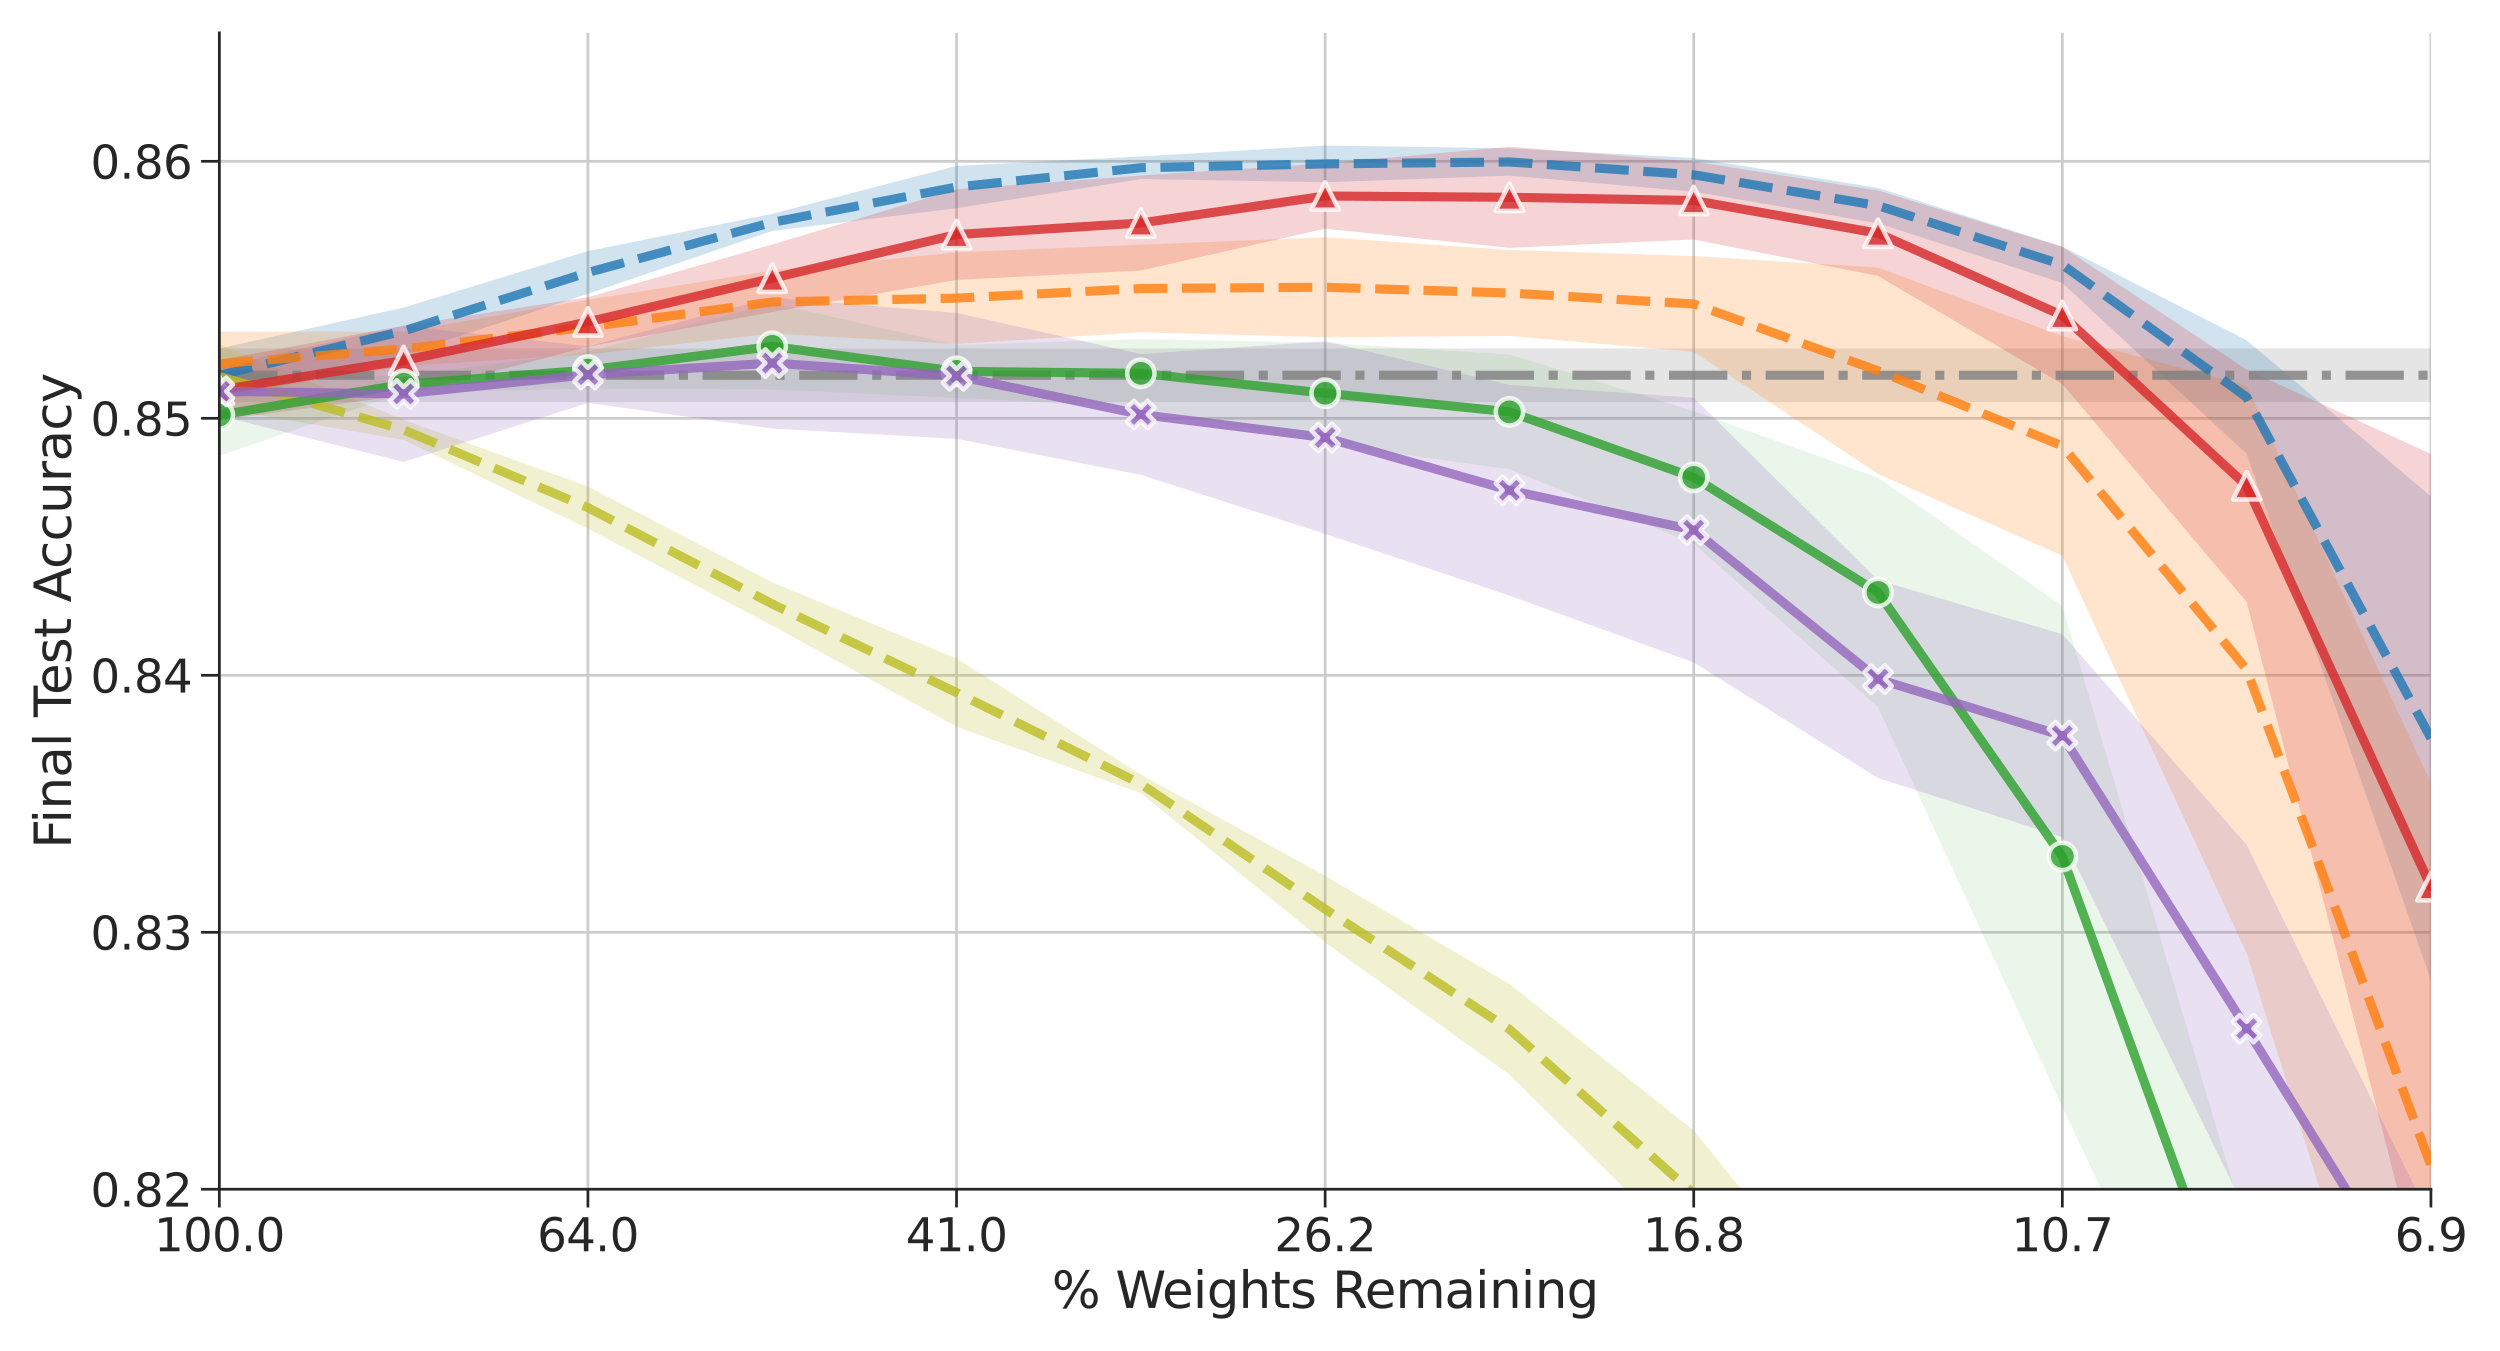 <?xml version="1.0" encoding="utf-8" standalone="no"?>
<!DOCTYPE svg PUBLIC "-//W3C//DTD SVG 1.1//EN"
  "http://www.w3.org/Graphics/SVG/1.1/DTD/svg11.dtd">
<svg xmlns:xlink="http://www.w3.org/1999/xlink" width="548.4pt" height="296.4pt" viewBox="0 0 548.4 296.4" xmlns="http://www.w3.org/2000/svg" version="1.1">
 <defs>
  <style type="text/css">*{stroke-linejoin: round; stroke-linecap: butt}</style>
 </defs>
 <g id="figure_1">
  <g id="patch_1">
   <path d="M 0 296.4 
L 548.4 296.4 
L 548.4 0 
L 0 0 
z
" style="fill: #ffffff"/>
  </g>
  <g id="axes_1">
   <g id="patch_2">
    <path d="M 48.112 260.875 
L 533.248 260.875 
L 533.248 7.2 
L 48.112 7.2 
z
" style="fill: #ffffff"/>
   </g>
   <g id="matplotlib.axis_1">
    <g id="xtick_1">
     <g id="line2d_1">
      <path d="M 48.112 260.875 
L 48.112 7.2 
" clip-path="url(#pc4b1ae5de1)" style="fill: none; stroke: #cccccc; stroke-width: 0.6; stroke-linecap: round"/>
     </g>
     <g id="line2d_2">
      <defs>
       <path id="m9a91fae7d4" d="M 0 0 
L 0 4 
" style="stroke: #262626; stroke-width: 0.6"/>
      </defs>
      <g>
       <use xlink:href="#m9a91fae7d4" x="48.112" y="260.875" style="fill: #262626; stroke: #262626; stroke-width: 0.6"/>
      </g>
     </g>
     <g id="text_1">
      <!-- 100.0 -->
      <g style="fill: #262626" transform="translate(33.797 274.474)scale(0.1 -0.1)">
       <defs>
        <path id="DejaVuSans-31" d="M 794 531 
L 1825 531 
L 1825 4091 
L 703 3866 
L 703 4441 
L 1819 4666 
L 2450 4666 
L 2450 531 
L 3481 531 
L 3481 0 
L 794 0 
L 794 531 
z
" transform="scale(0.016)"/>
        <path id="DejaVuSans-30" d="M 2034 4250 
Q 1547 4250 1301 3770 
Q 1056 3291 1056 2328 
Q 1056 1369 1301 889 
Q 1547 409 2034 409 
Q 2525 409 2770 889 
Q 3016 1369 3016 2328 
Q 3016 3291 2770 3770 
Q 2525 4250 2034 4250 
z
M 2034 4750 
Q 2819 4750 3233 4129 
Q 3647 3509 3647 2328 
Q 3647 1150 3233 529 
Q 2819 -91 2034 -91 
Q 1250 -91 836 529 
Q 422 1150 422 2328 
Q 422 3509 836 4129 
Q 1250 4750 2034 4750 
z
" transform="scale(0.016)"/>
        <path id="DejaVuSans-2e" d="M 684 794 
L 1344 794 
L 1344 0 
L 684 0 
L 684 794 
z
" transform="scale(0.016)"/>
       </defs>
       <use xlink:href="#DejaVuSans-31"/>
       <use xlink:href="#DejaVuSans-30" x="63.623"/>
       <use xlink:href="#DejaVuSans-30" x="127.246"/>
       <use xlink:href="#DejaVuSans-2e" x="190.869"/>
       <use xlink:href="#DejaVuSans-30" x="222.656"/>
      </g>
     </g>
    </g>
    <g id="xtick_2">
     <g id="line2d_3">
      <path d="M 128.968 260.875 
L 128.968 7.2 
" clip-path="url(#pc4b1ae5de1)" style="fill: none; stroke: #cccccc; stroke-width: 0.6; stroke-linecap: round"/>
     </g>
     <g id="line2d_4">
      <g>
       <use xlink:href="#m9a91fae7d4" x="128.968" y="260.875" style="fill: #262626; stroke: #262626; stroke-width: 0.6"/>
      </g>
     </g>
     <g id="text_2">
      <!-- 64.0 -->
      <g style="fill: #262626" transform="translate(117.835 274.474)scale(0.1 -0.1)">
       <defs>
        <path id="DejaVuSans-36" d="M 2113 2584 
Q 1688 2584 1439 2293 
Q 1191 2003 1191 1497 
Q 1191 994 1439 701 
Q 1688 409 2113 409 
Q 2538 409 2786 701 
Q 3034 994 3034 1497 
Q 3034 2003 2786 2293 
Q 2538 2584 2113 2584 
z
M 3366 4563 
L 3366 3988 
Q 3128 4100 2886 4159 
Q 2644 4219 2406 4219 
Q 1781 4219 1451 3797 
Q 1122 3375 1075 2522 
Q 1259 2794 1537 2939 
Q 1816 3084 2150 3084 
Q 2853 3084 3261 2657 
Q 3669 2231 3669 1497 
Q 3669 778 3244 343 
Q 2819 -91 2113 -91 
Q 1303 -91 875 529 
Q 447 1150 447 2328 
Q 447 3434 972 4092 
Q 1497 4750 2381 4750 
Q 2619 4750 2861 4703 
Q 3103 4656 3366 4563 
z
" transform="scale(0.016)"/>
        <path id="DejaVuSans-34" d="M 2419 4116 
L 825 1625 
L 2419 1625 
L 2419 4116 
z
M 2253 4666 
L 3047 4666 
L 3047 1625 
L 3713 1625 
L 3713 1100 
L 3047 1100 
L 3047 0 
L 2419 0 
L 2419 1100 
L 313 1100 
L 313 1709 
L 2253 4666 
z
" transform="scale(0.016)"/>
       </defs>
       <use xlink:href="#DejaVuSans-36"/>
       <use xlink:href="#DejaVuSans-34" x="63.623"/>
       <use xlink:href="#DejaVuSans-2e" x="127.246"/>
       <use xlink:href="#DejaVuSans-30" x="159.033"/>
      </g>
     </g>
    </g>
    <g id="xtick_3">
     <g id="line2d_5">
      <path d="M 209.824 260.875 
L 209.824 7.2 
" clip-path="url(#pc4b1ae5de1)" style="fill: none; stroke: #cccccc; stroke-width: 0.6; stroke-linecap: round"/>
     </g>
     <g id="line2d_6">
      <g>
       <use xlink:href="#m9a91fae7d4" x="209.824" y="260.875" style="fill: #262626; stroke: #262626; stroke-width: 0.6"/>
      </g>
     </g>
     <g id="text_3">
      <!-- 41.0 -->
      <g style="fill: #262626" transform="translate(198.691 274.474)scale(0.1 -0.1)">
       <use xlink:href="#DejaVuSans-34"/>
       <use xlink:href="#DejaVuSans-31" x="63.623"/>
       <use xlink:href="#DejaVuSans-2e" x="127.246"/>
       <use xlink:href="#DejaVuSans-30" x="159.033"/>
      </g>
     </g>
    </g>
    <g id="xtick_4">
     <g id="line2d_7">
      <path d="M 290.68 260.875 
L 290.68 7.2 
" clip-path="url(#pc4b1ae5de1)" style="fill: none; stroke: #cccccc; stroke-width: 0.6; stroke-linecap: round"/>
     </g>
     <g id="line2d_8">
      <g>
       <use xlink:href="#m9a91fae7d4" x="290.68" y="260.875" style="fill: #262626; stroke: #262626; stroke-width: 0.6"/>
      </g>
     </g>
     <g id="text_4">
      <!-- 26.2 -->
      <g style="fill: #262626" transform="translate(279.547 274.474)scale(0.1 -0.1)">
       <defs>
        <path id="DejaVuSans-32" d="M 1228 531 
L 3431 531 
L 3431 0 
L 469 0 
L 469 531 
Q 828 903 1448 1529 
Q 2069 2156 2228 2338 
Q 2531 2678 2651 2914 
Q 2772 3150 2772 3378 
Q 2772 3750 2511 3984 
Q 2250 4219 1831 4219 
Q 1534 4219 1204 4116 
Q 875 4013 500 3803 
L 500 4441 
Q 881 4594 1212 4672 
Q 1544 4750 1819 4750 
Q 2544 4750 2975 4387 
Q 3406 4025 3406 3419 
Q 3406 3131 3298 2873 
Q 3191 2616 2906 2266 
Q 2828 2175 2409 1742 
Q 1991 1309 1228 531 
z
" transform="scale(0.016)"/>
       </defs>
       <use xlink:href="#DejaVuSans-32"/>
       <use xlink:href="#DejaVuSans-36" x="63.623"/>
       <use xlink:href="#DejaVuSans-2e" x="127.246"/>
       <use xlink:href="#DejaVuSans-32" x="159.033"/>
      </g>
     </g>
    </g>
    <g id="xtick_5">
     <g id="line2d_9">
      <path d="M 371.536 260.875 
L 371.536 7.2 
" clip-path="url(#pc4b1ae5de1)" style="fill: none; stroke: #cccccc; stroke-width: 0.6; stroke-linecap: round"/>
     </g>
     <g id="line2d_10">
      <g>
       <use xlink:href="#m9a91fae7d4" x="371.536" y="260.875" style="fill: #262626; stroke: #262626; stroke-width: 0.6"/>
      </g>
     </g>
     <g id="text_5">
      <!-- 16.8 -->
      <g style="fill: #262626" transform="translate(360.403 274.474)scale(0.1 -0.1)">
       <defs>
        <path id="DejaVuSans-38" d="M 2034 2216 
Q 1584 2216 1326 1975 
Q 1069 1734 1069 1313 
Q 1069 891 1326 650 
Q 1584 409 2034 409 
Q 2484 409 2743 651 
Q 3003 894 3003 1313 
Q 3003 1734 2745 1975 
Q 2488 2216 2034 2216 
z
M 1403 2484 
Q 997 2584 770 2862 
Q 544 3141 544 3541 
Q 544 4100 942 4425 
Q 1341 4750 2034 4750 
Q 2731 4750 3128 4425 
Q 3525 4100 3525 3541 
Q 3525 3141 3298 2862 
Q 3072 2584 2669 2484 
Q 3125 2378 3379 2068 
Q 3634 1759 3634 1313 
Q 3634 634 3220 271 
Q 2806 -91 2034 -91 
Q 1263 -91 848 271 
Q 434 634 434 1313 
Q 434 1759 690 2068 
Q 947 2378 1403 2484 
z
M 1172 3481 
Q 1172 3119 1398 2916 
Q 1625 2713 2034 2713 
Q 2441 2713 2670 2916 
Q 2900 3119 2900 3481 
Q 2900 3844 2670 4047 
Q 2441 4250 2034 4250 
Q 1625 4250 1398 4047 
Q 1172 3844 1172 3481 
z
" transform="scale(0.016)"/>
       </defs>
       <use xlink:href="#DejaVuSans-31"/>
       <use xlink:href="#DejaVuSans-36" x="63.623"/>
       <use xlink:href="#DejaVuSans-2e" x="127.246"/>
       <use xlink:href="#DejaVuSans-38" x="159.033"/>
      </g>
     </g>
    </g>
    <g id="xtick_6">
     <g id="line2d_11">
      <path d="M 452.392 260.875 
L 452.392 7.2 
" clip-path="url(#pc4b1ae5de1)" style="fill: none; stroke: #cccccc; stroke-width: 0.6; stroke-linecap: round"/>
     </g>
     <g id="line2d_12">
      <g>
       <use xlink:href="#m9a91fae7d4" x="452.392" y="260.875" style="fill: #262626; stroke: #262626; stroke-width: 0.6"/>
      </g>
     </g>
     <g id="text_6">
      <!-- 10.7 -->
      <g style="fill: #262626" transform="translate(441.259 274.474)scale(0.1 -0.1)">
       <defs>
        <path id="DejaVuSans-37" d="M 525 4666 
L 3525 4666 
L 3525 4397 
L 1831 0 
L 1172 0 
L 2766 4134 
L 525 4134 
L 525 4666 
z
" transform="scale(0.016)"/>
       </defs>
       <use xlink:href="#DejaVuSans-31"/>
       <use xlink:href="#DejaVuSans-30" x="63.623"/>
       <use xlink:href="#DejaVuSans-2e" x="127.246"/>
       <use xlink:href="#DejaVuSans-37" x="159.033"/>
      </g>
     </g>
    </g>
    <g id="xtick_7">
     <g id="line2d_13">
      <path d="M 533.248 260.875 
L 533.248 7.2 
" clip-path="url(#pc4b1ae5de1)" style="fill: none; stroke: #cccccc; stroke-width: 0.6; stroke-linecap: round"/>
     </g>
     <g id="line2d_14">
      <g>
       <use xlink:href="#m9a91fae7d4" x="533.248" y="260.875" style="fill: #262626; stroke: #262626; stroke-width: 0.6"/>
      </g>
     </g>
     <g id="text_7">
      <!-- 6.9 -->
      <g style="fill: #262626" transform="translate(525.296 274.474)scale(0.1 -0.1)">
       <defs>
        <path id="DejaVuSans-39" d="M 703 97 
L 703 672 
Q 941 559 1184 500 
Q 1428 441 1663 441 
Q 2288 441 2617 861 
Q 2947 1281 2994 2138 
Q 2813 1869 2534 1725 
Q 2256 1581 1919 1581 
Q 1219 1581 811 2004 
Q 403 2428 403 3163 
Q 403 3881 828 4315 
Q 1253 4750 1959 4750 
Q 2769 4750 3195 4129 
Q 3622 3509 3622 2328 
Q 3622 1225 3098 567 
Q 2575 -91 1691 -91 
Q 1453 -91 1209 -44 
Q 966 3 703 97 
z
M 1959 2075 
Q 2384 2075 2632 2365 
Q 2881 2656 2881 3163 
Q 2881 3666 2632 3958 
Q 2384 4250 1959 4250 
Q 1534 4250 1286 3958 
Q 1038 3666 1038 3163 
Q 1038 2656 1286 2365 
Q 1534 2075 1959 2075 
z
" transform="scale(0.016)"/>
       </defs>
       <use xlink:href="#DejaVuSans-36"/>
       <use xlink:href="#DejaVuSans-2e" x="63.623"/>
       <use xlink:href="#DejaVuSans-39" x="95.41"/>
      </g>
     </g>
    </g>
    <g id="text_8">
     <!-- % Weights Remaining -->
     <g style="fill: #262626" transform="translate(230.727 286.912)scale(0.11 -0.11)">
      <defs>
       <path id="DejaVuSans-25" d="M 4653 2053 
Q 4381 2053 4226 1822 
Q 4072 1591 4072 1178 
Q 4072 772 4226 539 
Q 4381 306 4653 306 
Q 4919 306 5073 539 
Q 5228 772 5228 1178 
Q 5228 1588 5073 1820 
Q 4919 2053 4653 2053 
z
M 4653 2450 
Q 5147 2450 5437 2106 
Q 5728 1763 5728 1178 
Q 5728 594 5436 251 
Q 5144 -91 4653 -91 
Q 4153 -91 3862 251 
Q 3572 594 3572 1178 
Q 3572 1766 3864 2108 
Q 4156 2450 4653 2450 
z
M 1428 4353 
Q 1159 4353 1004 4120 
Q 850 3888 850 3481 
Q 850 3069 1003 2837 
Q 1156 2606 1428 2606 
Q 1700 2606 1854 2837 
Q 2009 3069 2009 3481 
Q 2009 3884 1853 4118 
Q 1697 4353 1428 4353 
z
M 4250 4750 
L 4750 4750 
L 1831 -91 
L 1331 -91 
L 4250 4750 
z
M 1428 4750 
Q 1922 4750 2215 4408 
Q 2509 4066 2509 3481 
Q 2509 2891 2217 2550 
Q 1925 2209 1428 2209 
Q 931 2209 642 2551 
Q 353 2894 353 3481 
Q 353 4063 643 4406 
Q 934 4750 1428 4750 
z
" transform="scale(0.016)"/>
       <path id="DejaVuSans-20" transform="scale(0.016)"/>
       <path id="DejaVuSans-57" d="M 213 4666 
L 850 4666 
L 1831 722 
L 2809 4666 
L 3519 4666 
L 4500 722 
L 5478 4666 
L 6119 4666 
L 4947 0 
L 4153 0 
L 3169 4050 
L 2175 0 
L 1381 0 
L 213 4666 
z
" transform="scale(0.016)"/>
       <path id="DejaVuSans-65" d="M 3597 1894 
L 3597 1613 
L 953 1613 
Q 991 1019 1311 708 
Q 1631 397 2203 397 
Q 2534 397 2845 478 
Q 3156 559 3463 722 
L 3463 178 
Q 3153 47 2828 -22 
Q 2503 -91 2169 -91 
Q 1331 -91 842 396 
Q 353 884 353 1716 
Q 353 2575 817 3079 
Q 1281 3584 2069 3584 
Q 2775 3584 3186 3129 
Q 3597 2675 3597 1894 
z
M 3022 2063 
Q 3016 2534 2758 2815 
Q 2500 3097 2075 3097 
Q 1594 3097 1305 2825 
Q 1016 2553 972 2059 
L 3022 2063 
z
" transform="scale(0.016)"/>
       <path id="DejaVuSans-69" d="M 603 3500 
L 1178 3500 
L 1178 0 
L 603 0 
L 603 3500 
z
M 603 4863 
L 1178 4863 
L 1178 4134 
L 603 4134 
L 603 4863 
z
" transform="scale(0.016)"/>
       <path id="DejaVuSans-67" d="M 2906 1791 
Q 2906 2416 2648 2759 
Q 2391 3103 1925 3103 
Q 1463 3103 1205 2759 
Q 947 2416 947 1791 
Q 947 1169 1205 825 
Q 1463 481 1925 481 
Q 2391 481 2648 825 
Q 2906 1169 2906 1791 
z
M 3481 434 
Q 3481 -459 3084 -895 
Q 2688 -1331 1869 -1331 
Q 1566 -1331 1297 -1286 
Q 1028 -1241 775 -1147 
L 775 -588 
Q 1028 -725 1275 -790 
Q 1522 -856 1778 -856 
Q 2344 -856 2625 -561 
Q 2906 -266 2906 331 
L 2906 616 
Q 2728 306 2450 153 
Q 2172 0 1784 0 
Q 1141 0 747 490 
Q 353 981 353 1791 
Q 353 2603 747 3093 
Q 1141 3584 1784 3584 
Q 2172 3584 2450 3431 
Q 2728 3278 2906 2969 
L 2906 3500 
L 3481 3500 
L 3481 434 
z
" transform="scale(0.016)"/>
       <path id="DejaVuSans-68" d="M 3513 2113 
L 3513 0 
L 2938 0 
L 2938 2094 
Q 2938 2591 2744 2837 
Q 2550 3084 2163 3084 
Q 1697 3084 1428 2787 
Q 1159 2491 1159 1978 
L 1159 0 
L 581 0 
L 581 4863 
L 1159 4863 
L 1159 2956 
Q 1366 3272 1645 3428 
Q 1925 3584 2291 3584 
Q 2894 3584 3203 3211 
Q 3513 2838 3513 2113 
z
" transform="scale(0.016)"/>
       <path id="DejaVuSans-74" d="M 1172 4494 
L 1172 3500 
L 2356 3500 
L 2356 3053 
L 1172 3053 
L 1172 1153 
Q 1172 725 1289 603 
Q 1406 481 1766 481 
L 2356 481 
L 2356 0 
L 1766 0 
Q 1100 0 847 248 
Q 594 497 594 1153 
L 594 3053 
L 172 3053 
L 172 3500 
L 594 3500 
L 594 4494 
L 1172 4494 
z
" transform="scale(0.016)"/>
       <path id="DejaVuSans-73" d="M 2834 3397 
L 2834 2853 
Q 2591 2978 2328 3040 
Q 2066 3103 1784 3103 
Q 1356 3103 1142 2972 
Q 928 2841 928 2578 
Q 928 2378 1081 2264 
Q 1234 2150 1697 2047 
L 1894 2003 
Q 2506 1872 2764 1633 
Q 3022 1394 3022 966 
Q 3022 478 2636 193 
Q 2250 -91 1575 -91 
Q 1294 -91 989 -36 
Q 684 19 347 128 
L 347 722 
Q 666 556 975 473 
Q 1284 391 1588 391 
Q 1994 391 2212 530 
Q 2431 669 2431 922 
Q 2431 1156 2273 1281 
Q 2116 1406 1581 1522 
L 1381 1569 
Q 847 1681 609 1914 
Q 372 2147 372 2553 
Q 372 3047 722 3315 
Q 1072 3584 1716 3584 
Q 2034 3584 2315 3537 
Q 2597 3491 2834 3397 
z
" transform="scale(0.016)"/>
       <path id="DejaVuSans-52" d="M 2841 2188 
Q 3044 2119 3236 1894 
Q 3428 1669 3622 1275 
L 4263 0 
L 3584 0 
L 2988 1197 
Q 2756 1666 2539 1819 
Q 2322 1972 1947 1972 
L 1259 1972 
L 1259 0 
L 628 0 
L 628 4666 
L 2053 4666 
Q 2853 4666 3247 4331 
Q 3641 3997 3641 3322 
Q 3641 2881 3436 2590 
Q 3231 2300 2841 2188 
z
M 1259 4147 
L 1259 2491 
L 2053 2491 
Q 2509 2491 2742 2702 
Q 2975 2913 2975 3322 
Q 2975 3731 2742 3939 
Q 2509 4147 2053 4147 
L 1259 4147 
z
" transform="scale(0.016)"/>
       <path id="DejaVuSans-6d" d="M 3328 2828 
Q 3544 3216 3844 3400 
Q 4144 3584 4550 3584 
Q 5097 3584 5394 3201 
Q 5691 2819 5691 2113 
L 5691 0 
L 5113 0 
L 5113 2094 
Q 5113 2597 4934 2840 
Q 4756 3084 4391 3084 
Q 3944 3084 3684 2787 
Q 3425 2491 3425 1978 
L 3425 0 
L 2847 0 
L 2847 2094 
Q 2847 2600 2669 2842 
Q 2491 3084 2119 3084 
Q 1678 3084 1418 2786 
Q 1159 2488 1159 1978 
L 1159 0 
L 581 0 
L 581 3500 
L 1159 3500 
L 1159 2956 
Q 1356 3278 1631 3431 
Q 1906 3584 2284 3584 
Q 2666 3584 2933 3390 
Q 3200 3197 3328 2828 
z
" transform="scale(0.016)"/>
       <path id="DejaVuSans-61" d="M 2194 1759 
Q 1497 1759 1228 1600 
Q 959 1441 959 1056 
Q 959 750 1161 570 
Q 1363 391 1709 391 
Q 2188 391 2477 730 
Q 2766 1069 2766 1631 
L 2766 1759 
L 2194 1759 
z
M 3341 1997 
L 3341 0 
L 2766 0 
L 2766 531 
Q 2569 213 2275 61 
Q 1981 -91 1556 -91 
Q 1019 -91 701 211 
Q 384 513 384 1019 
Q 384 1609 779 1909 
Q 1175 2209 1959 2209 
L 2766 2209 
L 2766 2266 
Q 2766 2663 2505 2880 
Q 2244 3097 1772 3097 
Q 1472 3097 1187 3025 
Q 903 2953 641 2809 
L 641 3341 
Q 956 3463 1253 3523 
Q 1550 3584 1831 3584 
Q 2591 3584 2966 3190 
Q 3341 2797 3341 1997 
z
" transform="scale(0.016)"/>
       <path id="DejaVuSans-6e" d="M 3513 2113 
L 3513 0 
L 2938 0 
L 2938 2094 
Q 2938 2591 2744 2837 
Q 2550 3084 2163 3084 
Q 1697 3084 1428 2787 
Q 1159 2491 1159 1978 
L 1159 0 
L 581 0 
L 581 3500 
L 1159 3500 
L 1159 2956 
Q 1366 3272 1645 3428 
Q 1925 3584 2291 3584 
Q 2894 3584 3203 3211 
Q 3513 2838 3513 2113 
z
" transform="scale(0.016)"/>
      </defs>
      <use xlink:href="#DejaVuSans-25"/>
      <use xlink:href="#DejaVuSans-20" x="95.02"/>
      <use xlink:href="#DejaVuSans-57" x="126.807"/>
      <use xlink:href="#DejaVuSans-65" x="219.809"/>
      <use xlink:href="#DejaVuSans-69" x="281.332"/>
      <use xlink:href="#DejaVuSans-67" x="309.115"/>
      <use xlink:href="#DejaVuSans-68" x="372.592"/>
      <use xlink:href="#DejaVuSans-74" x="435.971"/>
      <use xlink:href="#DejaVuSans-73" x="475.18"/>
      <use xlink:href="#DejaVuSans-20" x="527.279"/>
      <use xlink:href="#DejaVuSans-52" x="559.066"/>
      <use xlink:href="#DejaVuSans-65" x="624.049"/>
      <use xlink:href="#DejaVuSans-6d" x="685.572"/>
      <use xlink:href="#DejaVuSans-61" x="782.984"/>
      <use xlink:href="#DejaVuSans-69" x="844.264"/>
      <use xlink:href="#DejaVuSans-6e" x="872.047"/>
      <use xlink:href="#DejaVuSans-69" x="935.426"/>
      <use xlink:href="#DejaVuSans-6e" x="963.209"/>
      <use xlink:href="#DejaVuSans-67" x="1026.588"/>
     </g>
    </g>
   </g>
   <g id="matplotlib.axis_2">
    <g id="ytick_1">
     <g id="line2d_15">
      <path d="M 48.112 260.875 
L 533.248 260.875 
" clip-path="url(#pc4b1ae5de1)" style="fill: none; stroke: #cccccc; stroke-width: 0.6; stroke-linecap: round"/>
     </g>
     <g id="line2d_16">
      <defs>
       <path id="mbbe2585088" d="M 0 0 
L -4 0 
" style="stroke: #262626; stroke-width: 0.6"/>
      </defs>
      <g>
       <use xlink:href="#mbbe2585088" x="48.112" y="260.875" style="fill: #262626; stroke: #262626; stroke-width: 0.6"/>
      </g>
     </g>
     <g id="text_9">
      <!-- 0.82 -->
      <g style="fill: #262626" transform="translate(19.846 264.675)scale(0.1 -0.1)">
       <use xlink:href="#DejaVuSans-30"/>
       <use xlink:href="#DejaVuSans-2e" x="63.623"/>
       <use xlink:href="#DejaVuSans-38" x="95.41"/>
       <use xlink:href="#DejaVuSans-32" x="159.033"/>
      </g>
     </g>
    </g>
    <g id="ytick_2">
     <g id="line2d_17">
      <path d="M 48.112 204.503 
L 533.248 204.503 
" clip-path="url(#pc4b1ae5de1)" style="fill: none; stroke: #cccccc; stroke-width: 0.6; stroke-linecap: round"/>
     </g>
     <g id="line2d_18">
      <g>
       <use xlink:href="#mbbe2585088" x="48.112" y="204.503" style="fill: #262626; stroke: #262626; stroke-width: 0.6"/>
      </g>
     </g>
     <g id="text_10">
      <!-- 0.83 -->
      <g style="fill: #262626" transform="translate(19.846 208.302)scale(0.1 -0.1)">
       <defs>
        <path id="DejaVuSans-33" d="M 2597 2516 
Q 3050 2419 3304 2112 
Q 3559 1806 3559 1356 
Q 3559 666 3084 287 
Q 2609 -91 1734 -91 
Q 1441 -91 1130 -33 
Q 819 25 488 141 
L 488 750 
Q 750 597 1062 519 
Q 1375 441 1716 441 
Q 2309 441 2620 675 
Q 2931 909 2931 1356 
Q 2931 1769 2642 2001 
Q 2353 2234 1838 2234 
L 1294 2234 
L 1294 2753 
L 1863 2753 
Q 2328 2753 2575 2939 
Q 2822 3125 2822 3475 
Q 2822 3834 2567 4026 
Q 2313 4219 1838 4219 
Q 1578 4219 1281 4162 
Q 984 4106 628 3988 
L 628 4550 
Q 988 4650 1302 4700 
Q 1616 4750 1894 4750 
Q 2613 4750 3031 4423 
Q 3450 4097 3450 3541 
Q 3450 3153 3228 2886 
Q 3006 2619 2597 2516 
z
" transform="scale(0.016)"/>
       </defs>
       <use xlink:href="#DejaVuSans-30"/>
       <use xlink:href="#DejaVuSans-2e" x="63.623"/>
       <use xlink:href="#DejaVuSans-38" x="95.41"/>
       <use xlink:href="#DejaVuSans-33" x="159.033"/>
      </g>
     </g>
    </g>
    <g id="ytick_3">
     <g id="line2d_19">
      <path d="M 48.112 148.131 
L 533.248 148.131 
" clip-path="url(#pc4b1ae5de1)" style="fill: none; stroke: #cccccc; stroke-width: 0.6; stroke-linecap: round"/>
     </g>
     <g id="line2d_20">
      <g>
       <use xlink:href="#mbbe2585088" x="48.112" y="148.131" style="fill: #262626; stroke: #262626; stroke-width: 0.6"/>
      </g>
     </g>
     <g id="text_11">
      <!-- 0.84 -->
      <g style="fill: #262626" transform="translate(19.846 151.93)scale(0.1 -0.1)">
       <use xlink:href="#DejaVuSans-30"/>
       <use xlink:href="#DejaVuSans-2e" x="63.623"/>
       <use xlink:href="#DejaVuSans-38" x="95.41"/>
       <use xlink:href="#DejaVuSans-34" x="159.033"/>
      </g>
     </g>
    </g>
    <g id="ytick_4">
     <g id="line2d_21">
      <path d="M 48.112 91.758 
L 533.248 91.758 
" clip-path="url(#pc4b1ae5de1)" style="fill: none; stroke: #cccccc; stroke-width: 0.6; stroke-linecap: round"/>
     </g>
     <g id="line2d_22">
      <g>
       <use xlink:href="#mbbe2585088" x="48.112" y="91.758" style="fill: #262626; stroke: #262626; stroke-width: 0.6"/>
      </g>
     </g>
     <g id="text_12">
      <!-- 0.85 -->
      <g style="fill: #262626" transform="translate(19.846 95.558)scale(0.1 -0.1)">
       <defs>
        <path id="DejaVuSans-35" d="M 691 4666 
L 3169 4666 
L 3169 4134 
L 1269 4134 
L 1269 2991 
Q 1406 3038 1543 3061 
Q 1681 3084 1819 3084 
Q 2600 3084 3056 2656 
Q 3513 2228 3513 1497 
Q 3513 744 3044 326 
Q 2575 -91 1722 -91 
Q 1428 -91 1123 -41 
Q 819 9 494 109 
L 494 744 
Q 775 591 1075 516 
Q 1375 441 1709 441 
Q 2250 441 2565 725 
Q 2881 1009 2881 1497 
Q 2881 1984 2565 2268 
Q 2250 2553 1709 2553 
Q 1456 2553 1204 2497 
Q 953 2441 691 2322 
L 691 4666 
z
" transform="scale(0.016)"/>
       </defs>
       <use xlink:href="#DejaVuSans-30"/>
       <use xlink:href="#DejaVuSans-2e" x="63.623"/>
       <use xlink:href="#DejaVuSans-38" x="95.41"/>
       <use xlink:href="#DejaVuSans-35" x="159.033"/>
      </g>
     </g>
    </g>
    <g id="ytick_5">
     <g id="line2d_23">
      <path d="M 48.112 35.386 
L 533.248 35.386 
" clip-path="url(#pc4b1ae5de1)" style="fill: none; stroke: #cccccc; stroke-width: 0.6; stroke-linecap: round"/>
     </g>
     <g id="line2d_24">
      <g>
       <use xlink:href="#mbbe2585088" x="48.112" y="35.386" style="fill: #262626; stroke: #262626; stroke-width: 0.6"/>
      </g>
     </g>
     <g id="text_13">
      <!-- 0.86 -->
      <g style="fill: #262626" transform="translate(19.846 39.185)scale(0.1 -0.1)">
       <use xlink:href="#DejaVuSans-30"/>
       <use xlink:href="#DejaVuSans-2e" x="63.623"/>
       <use xlink:href="#DejaVuSans-38" x="95.41"/>
       <use xlink:href="#DejaVuSans-36" x="159.033"/>
      </g>
     </g>
    </g>
    <g id="text_14">
     <!-- Final Test Accuracy -->
     <g style="fill: #262626" transform="translate(15.558 186.151)rotate(-90)scale(0.11 -0.11)">
      <defs>
       <path id="DejaVuSans-46" d="M 628 4666 
L 3309 4666 
L 3309 4134 
L 1259 4134 
L 1259 2759 
L 3109 2759 
L 3109 2228 
L 1259 2228 
L 1259 0 
L 628 0 
L 628 4666 
z
" transform="scale(0.016)"/>
       <path id="DejaVuSans-6c" d="M 603 4863 
L 1178 4863 
L 1178 0 
L 603 0 
L 603 4863 
z
" transform="scale(0.016)"/>
       <path id="DejaVuSans-54" d="M -19 4666 
L 3928 4666 
L 3928 4134 
L 2272 4134 
L 2272 0 
L 1638 0 
L 1638 4134 
L -19 4134 
L -19 4666 
z
" transform="scale(0.016)"/>
       <path id="DejaVuSans-41" d="M 2188 4044 
L 1331 1722 
L 3047 1722 
L 2188 4044 
z
M 1831 4666 
L 2547 4666 
L 4325 0 
L 3669 0 
L 3244 1197 
L 1141 1197 
L 716 0 
L 50 0 
L 1831 4666 
z
" transform="scale(0.016)"/>
       <path id="DejaVuSans-63" d="M 3122 3366 
L 3122 2828 
Q 2878 2963 2633 3030 
Q 2388 3097 2138 3097 
Q 1578 3097 1268 2742 
Q 959 2388 959 1747 
Q 959 1106 1268 751 
Q 1578 397 2138 397 
Q 2388 397 2633 464 
Q 2878 531 3122 666 
L 3122 134 
Q 2881 22 2623 -34 
Q 2366 -91 2075 -91 
Q 1284 -91 818 406 
Q 353 903 353 1747 
Q 353 2603 823 3093 
Q 1294 3584 2113 3584 
Q 2378 3584 2631 3529 
Q 2884 3475 3122 3366 
z
" transform="scale(0.016)"/>
       <path id="DejaVuSans-75" d="M 544 1381 
L 544 3500 
L 1119 3500 
L 1119 1403 
Q 1119 906 1312 657 
Q 1506 409 1894 409 
Q 2359 409 2629 706 
Q 2900 1003 2900 1516 
L 2900 3500 
L 3475 3500 
L 3475 0 
L 2900 0 
L 2900 538 
Q 2691 219 2414 64 
Q 2138 -91 1772 -91 
Q 1169 -91 856 284 
Q 544 659 544 1381 
z
M 1991 3584 
L 1991 3584 
z
" transform="scale(0.016)"/>
       <path id="DejaVuSans-72" d="M 2631 2963 
Q 2534 3019 2420 3045 
Q 2306 3072 2169 3072 
Q 1681 3072 1420 2755 
Q 1159 2438 1159 1844 
L 1159 0 
L 581 0 
L 581 3500 
L 1159 3500 
L 1159 2956 
Q 1341 3275 1631 3429 
Q 1922 3584 2338 3584 
Q 2397 3584 2469 3576 
Q 2541 3569 2628 3553 
L 2631 2963 
z
" transform="scale(0.016)"/>
       <path id="DejaVuSans-79" d="M 2059 -325 
Q 1816 -950 1584 -1140 
Q 1353 -1331 966 -1331 
L 506 -1331 
L 506 -850 
L 844 -850 
Q 1081 -850 1212 -737 
Q 1344 -625 1503 -206 
L 1606 56 
L 191 3500 
L 800 3500 
L 1894 763 
L 2988 3500 
L 3597 3500 
L 2059 -325 
z
" transform="scale(0.016)"/>
      </defs>
      <use xlink:href="#DejaVuSans-46"/>
      <use xlink:href="#DejaVuSans-69" x="50.27"/>
      <use xlink:href="#DejaVuSans-6e" x="78.053"/>
      <use xlink:href="#DejaVuSans-61" x="141.432"/>
      <use xlink:href="#DejaVuSans-6c" x="202.711"/>
      <use xlink:href="#DejaVuSans-20" x="230.494"/>
      <use xlink:href="#DejaVuSans-54" x="262.281"/>
      <use xlink:href="#DejaVuSans-65" x="306.365"/>
      <use xlink:href="#DejaVuSans-73" x="367.889"/>
      <use xlink:href="#DejaVuSans-74" x="419.988"/>
      <use xlink:href="#DejaVuSans-20" x="459.197"/>
      <use xlink:href="#DejaVuSans-41" x="490.984"/>
      <use xlink:href="#DejaVuSans-63" x="557.643"/>
      <use xlink:href="#DejaVuSans-63" x="612.623"/>
      <use xlink:href="#DejaVuSans-75" x="667.604"/>
      <use xlink:href="#DejaVuSans-72" x="730.982"/>
      <use xlink:href="#DejaVuSans-61" x="772.096"/>
      <use xlink:href="#DejaVuSans-63" x="833.375"/>
      <use xlink:href="#DejaVuSans-79" x="888.355"/>
     </g>
    </g>
   </g>
   <g id="PolyCollection_1">
    <defs>
     <path id="maa593b910d" d="M 48.112 -208.206 
L 48.112 -219.96 
L 533.248 -219.96 
L 533.248 -208.206 
L 533.248 -208.206 
L 48.112 -208.206 
z
"/>
    </defs>
    <g clip-path="url(#pc4b1ae5de1)">
     <use xlink:href="#maa593b910d" x="0" y="296.4" style="fill: #7f7f7f; fill-opacity: 0.2"/>
    </g>
   </g>
   <g id="PolyCollection_2">
    <defs>
     <path id="m61c250c144" d="M 48.112 -208.206 
L 48.112 -219.96 
L 88.54 -228.943 
L 128.968 -241.321 
L 169.396 -249.51 
L 209.824 -260.008 
L 250.252 -262.077 
L 290.68 -264.475 
L 331.108 -263.865 
L 371.536 -261.758 
L 411.964 -255.162 
L 452.392 -242.317 
L 492.82 -221.766 
L 533.248 -187.498 
L 533.248 -81.417 
L 533.248 -81.417 
L 492.82 -196.817 
L 452.392 -234.33 
L 411.964 -247.417 
L 371.536 -254.349 
L 331.108 -257.88 
L 290.68 -256.424 
L 250.252 -257.131 
L 209.824 -250.745 
L 169.396 -245.739 
L 128.968 -231.943 
L 88.54 -218.672 
L 48.112 -208.206 
z
"/>
    </defs>
    <g clip-path="url(#pc4b1ae5de1)">
     <use xlink:href="#m61c250c144" x="0" y="296.4" style="fill: #1f77b4; fill-opacity: 0.2"/>
    </g>
   </g>
   <g id="PolyCollection_3">
    <defs>
     <path id="m3f2730acd2" d="M 48.112 -209.586 
L 48.112 -223.654 
L 88.54 -223.643 
L 128.968 -230.652 
L 169.396 -237.046 
L 209.824 -241.043 
L 250.252 -242.721 
L 290.68 -244.358 
L 331.108 -241.559 
L 371.536 -240.232 
L 411.964 -237.694 
L 452.392 -222.671 
L 492.82 -211.788 
L 533.248 -124.602 
L 533.248 43.125 
L 533.248 43.125 
L 492.82 -87.287 
L 452.392 -174.491 
L 411.964 -192.445 
L 371.536 -219.222 
L 331.108 -222.686 
L 290.68 -222.424 
L 250.252 -223.497 
L 209.824 -220.947 
L 169.396 -223.253 
L 128.968 -218.654 
L 88.54 -216.08 
L 48.112 -209.586 
z
"/>
    </defs>
    <g clip-path="url(#pc4b1ae5de1)">
     <use xlink:href="#m3f2730acd2" x="0" y="296.4" style="fill: #ff7f0e; fill-opacity: 0.2"/>
    </g>
   </g>
   <g id="PolyCollection_4">
    <path d="M 48.112 89.643 
L 48.112 75.553 
L 88.54 92.094 
L 128.968 106.71 
L 169.396 127.748 
L 209.824 144.453 
L 250.252 169.901 
L 290.68 192.112 
L 331.108 215.839 
L 371.536 247.988 
L 411.964 297.896 
L 452.392 343.42 
L 492.82 396.349 
L 533.248 443.423 
L 533.248 472.371 
L 533.248 472.371 
L 492.82 405.009 
L 452.392 356.185 
L 411.964 311.796 
L 371.536 275.736 
L 331.108 235.728 
L 290.68 206.747 
L 250.252 173.995 
L 209.824 159.419 
L 169.396 137.227 
L 128.968 115.986 
L 88.54 96.497 
L 48.112 89.643 
z
" clip-path="url(#pc4b1ae5de1)" style="fill: #bcbd22; fill-opacity: 0.2"/>
   </g>
   <g id="PolyCollection_5">
    <defs>
     <path id="m03c2f67cbf" d="M 48.112 -204.268 
L 48.112 -217.416 
L 88.54 -224.977 
L 128.968 -231.21 
L 169.396 -242.762 
L 209.824 -254.893 
L 250.252 -257.901 
L 290.68 -260.561 
L 331.108 -264.204 
L 371.536 -260.96 
L 411.964 -254.603 
L 452.392 -242.243 
L 492.82 -215.328 
L 533.248 -196.814 
L 533.248 -6.991 
L 533.248 -6.991 
L 492.82 -164.359 
L 452.392 -212.137 
L 411.964 -235.855 
L 371.536 -243.873 
L 331.108 -242.039 
L 290.68 -246.245 
L 250.252 -237.067 
L 209.824 -235.002 
L 169.396 -227.965 
L 128.968 -220.352 
L 88.54 -209.673 
L 48.112 -204.268 
z
"/>
    </defs>
    <g clip-path="url(#pc4b1ae5de1)">
     <use xlink:href="#m03c2f67cbf" x="0" y="296.4" style="fill: #d62728; fill-opacity: 0.2"/>
    </g>
   </g>
   <g id="PolyCollection_6">
    <path d="M 48.112 99.97 
L 48.112 82.137 
L 88.54 82.446 
L 128.968 77.155 
L 169.396 66.516 
L 209.824 75.662 
L 250.252 74.399 
L 290.68 75.184 
L 331.108 77.76 
L 371.536 90.193 
L 411.964 104.777 
L 452.392 132.902 
L 492.82 269.837 
L 533.248 373.15 
L 533.248 398.048 
L 533.248 398.048 
L 492.82 328.298 
L 452.392 242.845 
L 411.964 155.125 
L 371.536 119.256 
L 331.108 102.939 
L 290.68 97.34 
L 250.252 89.388 
L 209.824 87.28 
L 169.396 85.432 
L 128.968 85.222 
L 88.54 86.132 
L 48.112 99.97 
z
" clip-path="url(#pc4b1ae5de1)" style="fill: #2ca02c; fill-opacity: 0.1"/>
   </g>
   <g id="PolyCollection_7">
    <defs>
     <path id="mcdc68ca8d0" d="M 48.112 -205.205 
L 48.112 -215.915 
L 88.54 -224.935 
L 128.968 -220.425 
L 169.396 -231.136 
L 209.824 -227.754 
L 250.252 -218.734 
L 290.68 -221.553 
L 331.108 -211.969 
L 371.536 -209.151 
L 411.964 -169.126 
L 452.392 -157.288 
L 492.82 -111.063 
L 533.248 -28.759 
L 533.248 18.03 
L 533.248 18.03 
L 492.82 -30.451 
L 452.392 -112.754 
L 411.964 -125.72 
L 371.536 -151.087 
L 331.108 -165.744 
L 290.68 -179.273 
L 250.252 -192.239 
L 209.824 -200.131 
L 169.396 -202.386 
L 128.968 -208.023 
L 88.54 -195.058 
L 48.112 -205.205 
z
"/>
    </defs>
    <g clip-path="url(#pc4b1ae5de1)">
     <use xlink:href="#mcdc68ca8d0" x="0" y="296.4" style="fill: #9467bd; fill-opacity: 0.2"/>
    </g>
   </g>
   <g id="line2d_25">
    <path d="M 48.112 82.316 
L 533.248 82.316 
" clip-path="url(#pc4b1ae5de1)" style="fill: none; stroke-dasharray: 12.8,3.2,2,3.2; stroke-dashoffset: 0; stroke: #7f7f7f; stroke-opacity: 0.8; stroke-width: 2"/>
   </g>
   <g id="line2d_26">
    <path d="M 48.112 82.316 
L 88.54 72.592 
L 128.968 59.767 
L 169.396 48.775 
L 209.824 41.023 
L 250.252 36.795 
L 290.68 35.95 
L 331.108 35.527 
L 371.536 38.346 
L 411.964 45.11 
L 452.392 58.076 
L 492.82 87.108 
L 533.248 161.942 
" clip-path="url(#pc4b1ae5de1)" style="fill: none; stroke-dasharray: 7.4,3.2; stroke-dashoffset: 0; stroke: #1f77b4; stroke-opacity: 0.8; stroke-width: 2"/>
   </g>
   <g id="line2d_27">
    <path d="M 48.112 79.779 
L 88.54 76.538 
L 128.968 71.746 
L 169.396 66.25 
L 209.824 65.404 
L 250.252 63.29 
L 290.68 63.009 
L 331.108 64.277 
L 371.536 66.673 
L 411.964 81.33 
L 452.392 97.819 
L 492.82 146.862 
L 533.248 255.661 
" clip-path="url(#pc4b1ae5de1)" style="fill: none; stroke-dasharray: 7.4,3.2; stroke-dashoffset: 0; stroke: #ff7f0e; stroke-opacity: 0.8; stroke-width: 2"/>
   </g>
   <g id="line2d_28">
    <path d="M 48.112 82.598 
L 88.54 94.295 
L 128.968 111.348 
L 169.396 132.487 
L 209.824 151.936 
L 250.252 171.948 
L 290.68 199.43 
L 331.108 225.784 
L 371.536 261.862 
L 404.96 297.4 
" clip-path="url(#pc4b1ae5de1)" style="fill: none; stroke-dasharray: 7.4,3.2; stroke-dashoffset: 0; stroke: #bcbd22; stroke-opacity: 0.8; stroke-width: 2"/>
   </g>
   <g id="line2d_29">
    <path d="M 48.112 85.558 
L 88.54 79.075 
L 128.968 70.619 
L 169.396 61.036 
L 209.824 51.452 
L 250.252 48.916 
L 290.68 42.996 
L 331.108 43.278 
L 371.536 43.983 
L 411.964 51.17 
L 452.392 69.21 
L 492.82 106.556 
L 533.248 194.497 
" clip-path="url(#pc4b1ae5de1)" style="fill: none; stroke: #d62728; stroke-opacity: 0.8; stroke-width: 2; stroke-linecap: round"/>
    <defs>
     <path id="m06b111b5aa" d="M 0 -3 
L -3 3 
L 3 3 
z
" style="stroke: #ffffff; stroke-opacity: 0.8; stroke-linejoin: miter"/>
    </defs>
    <g clip-path="url(#pc4b1ae5de1)">
     <use xlink:href="#m06b111b5aa" x="48.112" y="85.558" style="fill: #d62728; fill-opacity: 0.8; stroke: #ffffff; stroke-opacity: 0.8; stroke-linejoin: miter"/>
     <use xlink:href="#m06b111b5aa" x="88.54" y="79.075" style="fill: #d62728; fill-opacity: 0.8; stroke: #ffffff; stroke-opacity: 0.8; stroke-linejoin: miter"/>
     <use xlink:href="#m06b111b5aa" x="128.968" y="70.619" style="fill: #d62728; fill-opacity: 0.8; stroke: #ffffff; stroke-opacity: 0.8; stroke-linejoin: miter"/>
     <use xlink:href="#m06b111b5aa" x="169.396" y="61.036" style="fill: #d62728; fill-opacity: 0.8; stroke: #ffffff; stroke-opacity: 0.8; stroke-linejoin: miter"/>
     <use xlink:href="#m06b111b5aa" x="209.824" y="51.452" style="fill: #d62728; fill-opacity: 0.8; stroke: #ffffff; stroke-opacity: 0.8; stroke-linejoin: miter"/>
     <use xlink:href="#m06b111b5aa" x="250.252" y="48.916" style="fill: #d62728; fill-opacity: 0.8; stroke: #ffffff; stroke-opacity: 0.8; stroke-linejoin: miter"/>
     <use xlink:href="#m06b111b5aa" x="290.68" y="42.996" style="fill: #d62728; fill-opacity: 0.8; stroke: #ffffff; stroke-opacity: 0.8; stroke-linejoin: miter"/>
     <use xlink:href="#m06b111b5aa" x="331.108" y="43.278" style="fill: #d62728; fill-opacity: 0.8; stroke: #ffffff; stroke-opacity: 0.8; stroke-linejoin: miter"/>
     <use xlink:href="#m06b111b5aa" x="371.536" y="43.983" style="fill: #d62728; fill-opacity: 0.8; stroke: #ffffff; stroke-opacity: 0.8; stroke-linejoin: miter"/>
     <use xlink:href="#m06b111b5aa" x="411.964" y="51.17" style="fill: #d62728; fill-opacity: 0.8; stroke: #ffffff; stroke-opacity: 0.8; stroke-linejoin: miter"/>
     <use xlink:href="#m06b111b5aa" x="452.392" y="69.21" style="fill: #d62728; fill-opacity: 0.8; stroke: #ffffff; stroke-opacity: 0.8; stroke-linejoin: miter"/>
     <use xlink:href="#m06b111b5aa" x="492.82" y="106.556" style="fill: #d62728; fill-opacity: 0.8; stroke: #ffffff; stroke-opacity: 0.8; stroke-linejoin: miter"/>
     <use xlink:href="#m06b111b5aa" x="533.248" y="194.497" style="fill: #d62728; fill-opacity: 0.8; stroke: #ffffff; stroke-opacity: 0.8; stroke-linejoin: miter"/>
    </g>
   </g>
   <g id="line2d_30">
    <path d="M 48.112 91.054 
L 88.54 84.289 
L 128.968 81.189 
L 169.396 75.974 
L 209.824 81.471 
L 250.252 81.893 
L 290.68 86.262 
L 331.108 90.349 
L 371.536 104.724 
L 411.964 129.951 
L 452.392 187.873 
L 492.213 297.4 
" clip-path="url(#pc4b1ae5de1)" style="fill: none; stroke: #2ca02c; stroke-opacity: 0.8; stroke-width: 2; stroke-linecap: round"/>
    <defs>
     <path id="mda21e20daa" d="M 0 3 
C 0.796 3 1.559 2.684 2.121 2.121 
C 2.684 1.559 3 0.796 3 0 
C 3 -0.796 2.684 -1.559 2.121 -2.121 
C 1.559 -2.684 0.796 -3 0 -3 
C -0.796 -3 -1.559 -2.684 -2.121 -2.121 
C -2.684 -1.559 -3 -0.796 -3 0 
C -3 0.796 -2.684 1.559 -2.121 2.121 
C -1.559 2.684 -0.796 3 0 3 
z
" style="stroke: #ffffff; stroke-opacity: 0.8"/>
    </defs>
    <g clip-path="url(#pc4b1ae5de1)">
     <use xlink:href="#mda21e20daa" x="48.112" y="91.054" style="fill: #2ca02c; fill-opacity: 0.8; stroke: #ffffff; stroke-opacity: 0.8"/>
     <use xlink:href="#mda21e20daa" x="88.54" y="84.289" style="fill: #2ca02c; fill-opacity: 0.8; stroke: #ffffff; stroke-opacity: 0.8"/>
     <use xlink:href="#mda21e20daa" x="128.968" y="81.189" style="fill: #2ca02c; fill-opacity: 0.8; stroke: #ffffff; stroke-opacity: 0.8"/>
     <use xlink:href="#mda21e20daa" x="169.396" y="75.974" style="fill: #2ca02c; fill-opacity: 0.8; stroke: #ffffff; stroke-opacity: 0.8"/>
     <use xlink:href="#mda21e20daa" x="209.824" y="81.471" style="fill: #2ca02c; fill-opacity: 0.8; stroke: #ffffff; stroke-opacity: 0.8"/>
     <use xlink:href="#mda21e20daa" x="250.252" y="81.893" style="fill: #2ca02c; fill-opacity: 0.8; stroke: #ffffff; stroke-opacity: 0.8"/>
     <use xlink:href="#mda21e20daa" x="290.68" y="86.262" style="fill: #2ca02c; fill-opacity: 0.8; stroke: #ffffff; stroke-opacity: 0.8"/>
     <use xlink:href="#mda21e20daa" x="331.108" y="90.349" style="fill: #2ca02c; fill-opacity: 0.8; stroke: #ffffff; stroke-opacity: 0.8"/>
     <use xlink:href="#mda21e20daa" x="371.536" y="104.724" style="fill: #2ca02c; fill-opacity: 0.8; stroke: #ffffff; stroke-opacity: 0.8"/>
     <use xlink:href="#mda21e20daa" x="411.964" y="129.951" style="fill: #2ca02c; fill-opacity: 0.8; stroke: #ffffff; stroke-opacity: 0.8"/>
     <use xlink:href="#mda21e20daa" x="452.392" y="187.873" style="fill: #2ca02c; fill-opacity: 0.8; stroke: #ffffff; stroke-opacity: 0.8"/>
     <use xlink:href="#mda21e20daa" x="492.82" y="299.068" style="fill: #2ca02c; fill-opacity: 0.8; stroke: #ffffff; stroke-opacity: 0.8"/>
     <use xlink:href="#mda21e20daa" x="533.248" y="385.599" style="fill: #2ca02c; fill-opacity: 0.8; stroke: #ffffff; stroke-opacity: 0.8"/>
    </g>
   </g>
   <g id="line2d_31">
    <path d="M 48.112 85.839 
L 88.54 86.403 
L 128.968 82.175 
L 169.396 79.638 
L 209.824 82.457 
L 250.252 90.913 
L 290.68 95.986 
L 331.108 107.543 
L 371.536 116.28 
L 411.964 148.976 
L 452.392 161.378 
L 492.82 225.643 
L 533.248 291.035 
" clip-path="url(#pc4b1ae5de1)" style="fill: none; stroke: #9467bd; stroke-opacity: 0.8; stroke-width: 2; stroke-linecap: round"/>
    <defs>
     <path id="m96cb5a3496" d="M -1.5 3 
L 0 1.5 
L 1.5 3 
L 3 1.5 
L 1.5 0 
L 3 -1.5 
L 1.5 -3 
L 0 -1.5 
L -1.5 -3 
L -3 -1.5 
L -1.5 0 
L -3 1.5 
z
" style="stroke: #ffffff; stroke-opacity: 0.8; stroke-linejoin: miter"/>
    </defs>
    <g clip-path="url(#pc4b1ae5de1)">
     <use xlink:href="#m96cb5a3496" x="48.112" y="85.839" style="fill: #9467bd; fill-opacity: 0.8; stroke: #ffffff; stroke-opacity: 0.8; stroke-linejoin: miter"/>
     <use xlink:href="#m96cb5a3496" x="88.54" y="86.403" style="fill: #9467bd; fill-opacity: 0.8; stroke: #ffffff; stroke-opacity: 0.8; stroke-linejoin: miter"/>
     <use xlink:href="#m96cb5a3496" x="128.968" y="82.175" style="fill: #9467bd; fill-opacity: 0.8; stroke: #ffffff; stroke-opacity: 0.8; stroke-linejoin: miter"/>
     <use xlink:href="#m96cb5a3496" x="169.396" y="79.638" style="fill: #9467bd; fill-opacity: 0.8; stroke: #ffffff; stroke-opacity: 0.8; stroke-linejoin: miter"/>
     <use xlink:href="#m96cb5a3496" x="209.824" y="82.457" style="fill: #9467bd; fill-opacity: 0.8; stroke: #ffffff; stroke-opacity: 0.8; stroke-linejoin: miter"/>
     <use xlink:href="#m96cb5a3496" x="250.252" y="90.913" style="fill: #9467bd; fill-opacity: 0.8; stroke: #ffffff; stroke-opacity: 0.8; stroke-linejoin: miter"/>
     <use xlink:href="#m96cb5a3496" x="290.68" y="95.986" style="fill: #9467bd; fill-opacity: 0.8; stroke: #ffffff; stroke-opacity: 0.8; stroke-linejoin: miter"/>
     <use xlink:href="#m96cb5a3496" x="331.108" y="107.543" style="fill: #9467bd; fill-opacity: 0.8; stroke: #ffffff; stroke-opacity: 0.8; stroke-linejoin: miter"/>
     <use xlink:href="#m96cb5a3496" x="371.536" y="116.28" style="fill: #9467bd; fill-opacity: 0.8; stroke: #ffffff; stroke-opacity: 0.8; stroke-linejoin: miter"/>
     <use xlink:href="#m96cb5a3496" x="411.964" y="148.976" style="fill: #9467bd; fill-opacity: 0.8; stroke: #ffffff; stroke-opacity: 0.8; stroke-linejoin: miter"/>
     <use xlink:href="#m96cb5a3496" x="452.392" y="161.378" style="fill: #9467bd; fill-opacity: 0.8; stroke: #ffffff; stroke-opacity: 0.8; stroke-linejoin: miter"/>
     <use xlink:href="#m96cb5a3496" x="492.82" y="225.643" style="fill: #9467bd; fill-opacity: 0.8; stroke: #ffffff; stroke-opacity: 0.8; stroke-linejoin: miter"/>
     <use xlink:href="#m96cb5a3496" x="533.248" y="291.035" style="fill: #9467bd; fill-opacity: 0.8; stroke: #ffffff; stroke-opacity: 0.8; stroke-linejoin: miter"/>
    </g>
   </g>
   <g id="patch_3">
    <path d="M 48.112 260.875 
L 48.112 7.2 
" style="fill: none; stroke: #262626; stroke-width: 0.6; stroke-linejoin: miter; stroke-linecap: square"/>
   </g>
   <g id="patch_4">
    <path d="M 48.112 260.875 
L 533.248 260.875 
" style="fill: none; stroke: #262626; stroke-width: 0.6; stroke-linejoin: miter; stroke-linecap: square"/>
   </g>
  </g>
 </g>
 <defs>
  <clipPath id="pc4b1ae5de1">
   <rect x="48.112" y="7.2" width="485.136" height="253.675"/>
  </clipPath>
 </defs>
</svg>
